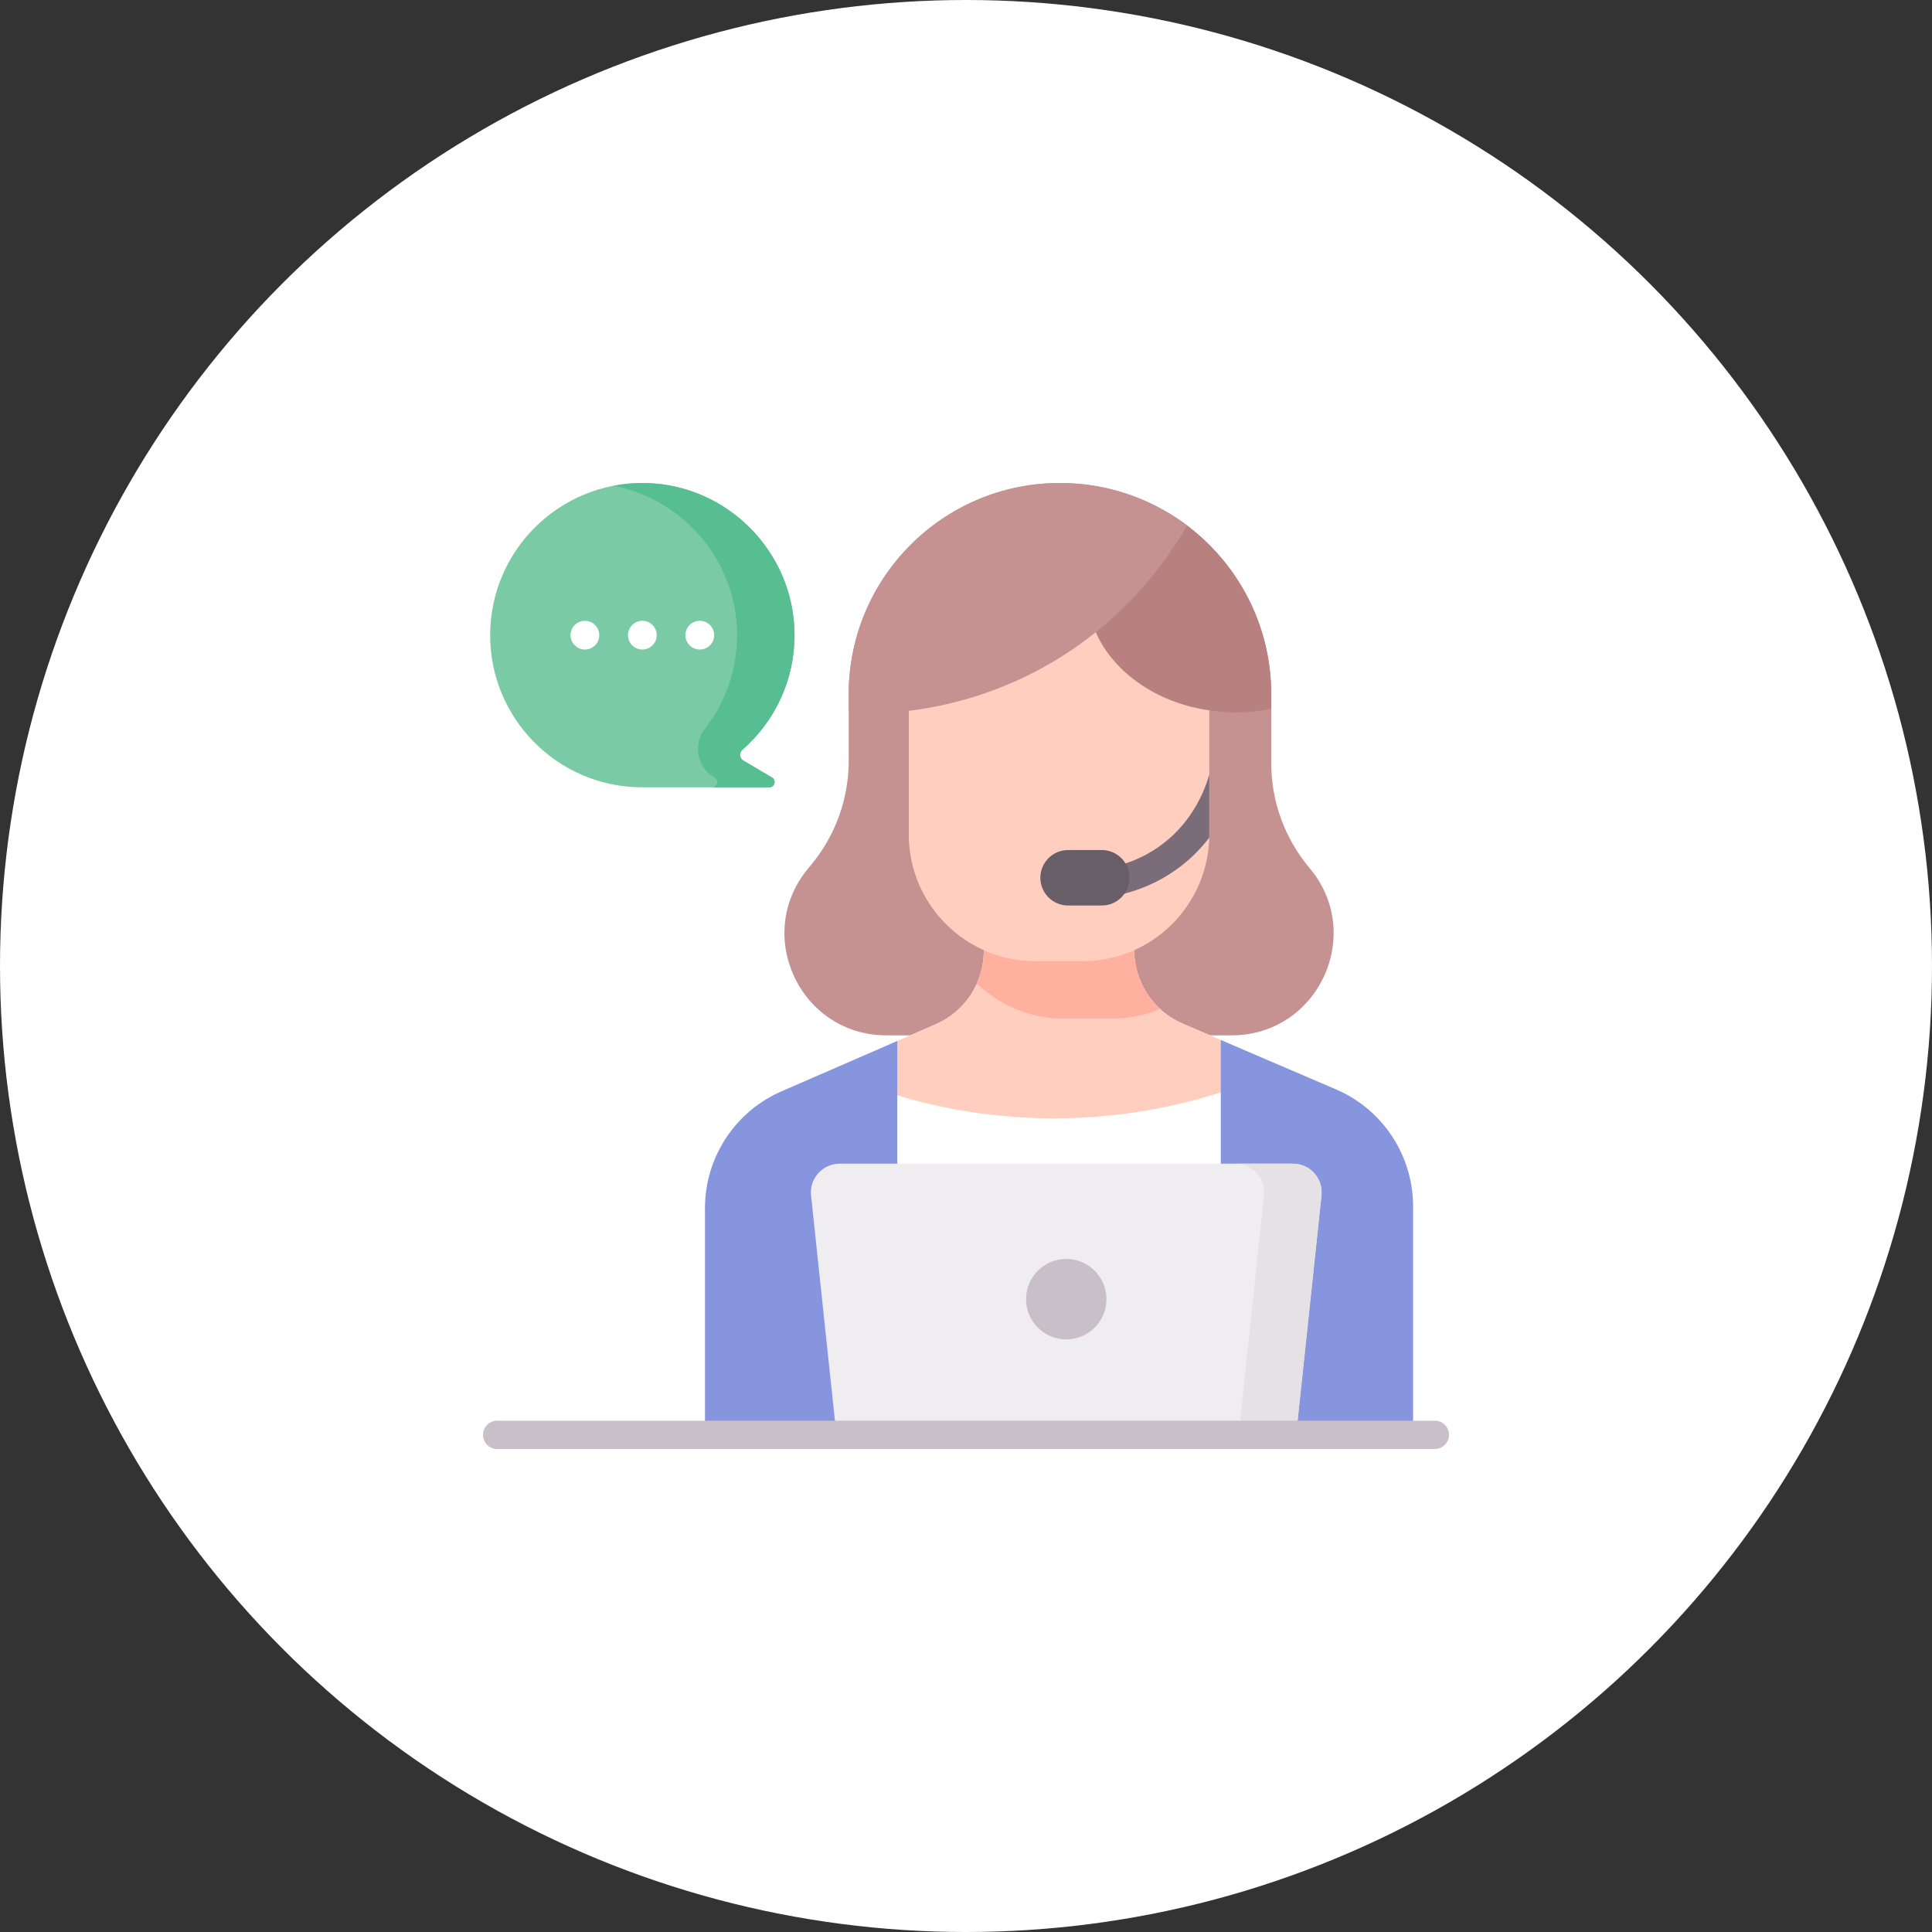<svg width="80" height="80" viewBox="0 0 80 80" fill="none" xmlns="http://www.w3.org/2000/svg">
<rect x="0" y="0" width="80" height="80" fill="#333333" stroke="none"/>
<circle cx="40" cy="40" r="40" fill="white"/>
<path d="M20.297 26.302C20.297 22.791 23.169 19.951 26.691 20.001C30.103 20.05 32.878 22.849 32.899 26.261C32.911 28.172 32.073 29.887 30.74 31.05C30.599 31.173 30.619 31.397 30.78 31.492L31.967 32.195C32.159 32.308 32.079 32.602 31.856 32.602L26.479 32.601C23.054 32.538 20.297 29.742 20.297 26.302Z" fill="#7ACAA6"/>
<path d="M31.967 32.194L30.78 31.492C30.62 31.397 30.598 31.173 30.738 31.051C32.086 29.876 32.929 28.136 32.899 26.199C32.846 22.85 30.135 20.1 26.786 20.003C26.311 19.989 25.848 20.028 25.401 20.114C28.296 20.668 30.501 23.22 30.521 26.26C30.53 27.733 30.034 29.089 29.196 30.166C28.69 30.817 28.854 31.76 29.564 32.179L29.588 32.194C29.778 32.306 29.701 32.595 29.484 32.601L31.855 32.602C32.078 32.602 32.159 32.308 31.967 32.194Z" fill="#57BE92"/>
<path d="M50.999 42.871H36.705C33.135 42.871 31.181 38.711 33.462 35.964L33.588 35.811C34.593 34.601 35.143 33.077 35.143 31.505V28.748C35.143 23.917 39.059 20 43.891 20C48.722 20 52.639 23.917 52.639 28.748V31.598C52.639 33.187 53.2 34.725 54.224 35.941C56.532 38.682 54.584 42.871 50.999 42.871Z" fill="#C59191"/>
<path d="M58.513 49.955V59.405H29.191V50.026C29.191 47.903 30.464 45.987 32.42 45.163L37.154 43.105L38.748 42.412C39.957 41.887 40.739 40.694 40.739 39.375V38.763H46.965V39.344C46.965 40.668 47.755 41.865 48.973 42.387L55.375 45.132C57.283 45.977 58.513 47.868 58.513 49.955Z" fill="white"/>
<path d="M37.153 45.359C38.769 45.841 41.147 46.356 44.045 46.306C46.765 46.258 48.997 45.729 50.551 45.233L51.323 43.395L48.972 42.388C47.755 41.865 46.965 40.668 46.965 39.343V38.763H40.739V39.375C40.739 40.694 39.957 41.886 38.748 42.412L36.844 43.24L37.153 45.359Z" fill="#FFCEBF"/>
<path d="M55.375 45.132L50.552 43.065L50.551 43.065V59.405H58.513V49.956C58.513 47.868 57.283 45.977 55.375 45.132Z" fill="#8795DE"/>
<path d="M37.154 43.105V59.406H29.191V50.027C29.191 47.903 30.464 45.987 32.42 45.163L37.154 43.105Z" fill="#8795DE"/>
<path d="M46.011 42.181C46.727 42.181 47.409 42.037 48.031 41.777C47.364 41.161 46.965 40.285 46.965 39.343V38.763H40.739V39.375C40.739 39.851 40.637 40.311 40.45 40.729C41.392 41.628 42.668 42.181 44.073 42.181H46.011V42.181Z" fill="#FFB09E"/>
<path d="M50.075 29.398V34.548C50.075 37.45 47.723 39.802 44.821 39.802H42.884C39.982 39.802 37.63 37.45 37.63 34.548V29.398C37.63 27.51 39.16 25.98 41.048 25.98H46.657C48.545 25.98 50.075 27.51 50.075 29.398Z" fill="#FFCEBF"/>
<path d="M50.075 32.078C50.072 32.085 50.069 32.092 50.067 32.099C49.877 32.755 49.379 33.994 48.174 34.922C47.614 35.355 46.974 35.668 46.273 35.852C45.955 35.935 45.765 36.26 45.849 36.578C45.919 36.845 46.16 37.022 46.424 37.022C46.474 37.022 46.524 37.015 46.575 37.002C47.431 36.777 48.213 36.395 48.901 35.864C49.376 35.498 49.76 35.094 50.071 34.687C50.072 34.641 50.075 34.595 50.075 34.548V32.078H50.075Z" fill="#7A6D79"/>
<path d="M45.621 37.495H44.228C43.593 37.495 43.079 36.981 43.079 36.347C43.079 35.712 43.593 35.198 44.228 35.198H45.621C46.255 35.198 46.77 35.712 46.77 36.347C46.77 36.981 46.255 37.495 45.621 37.495Z" fill="#685E68"/>
<path d="M45.094 24.617C45.227 22.934 46.838 21.817 48.38 21.239C50.931 22.767 52.639 25.558 52.639 28.748V29.349C52.498 29.379 52.357 29.405 52.219 29.426C51.369 29.552 50.646 29.498 50.152 29.426C46.967 29.001 44.933 26.649 45.094 24.617Z" fill="#B98080"/>
<path d="M43.891 20C45.866 20 47.689 20.655 49.153 21.76C48.423 23.031 46.745 25.544 43.6 27.405C41.264 28.786 39.063 29.25 37.707 29.425H35.143V28.748C35.143 23.917 39.059 20 43.891 20V20Z" fill="#C59191"/>
<path d="M53.67 59.405H34.634L33.584 49.501C33.51 48.798 34.061 48.186 34.767 48.186H53.537C54.243 48.186 54.794 48.798 54.72 49.501L53.67 59.405Z" fill="#EFEDEF"/>
<path d="M53.537 48.186H51.158C51.865 48.186 52.415 48.798 52.341 49.501L51.291 59.405H53.669L54.719 49.501C54.794 48.798 54.243 48.186 53.537 48.186Z" fill="#E5E1E5"/>
<path d="M59.414 60H20.586C20.262 60 20 59.738 20 59.414C20 59.09 20.262 58.828 20.586 58.828H59.414C59.738 58.828 60 59.09 60 59.414C60 59.738 59.738 60 59.414 60Z" fill="#C9BFC8"/>
<path d="M44.152 55.461C45.071 55.461 45.817 54.715 45.817 53.796C45.817 52.876 45.071 52.131 44.152 52.131C43.232 52.131 42.487 52.876 42.487 53.796C42.487 54.715 43.232 55.461 44.152 55.461Z" fill="#C9BFC8"/>
<path d="M24.22 26.896C24.548 26.896 24.814 26.63 24.814 26.301C24.814 25.973 24.548 25.706 24.22 25.706C23.892 25.706 23.625 25.973 23.625 26.301C23.625 26.63 23.892 26.896 24.22 26.896Z" fill="white"/>
<path d="M26.599 26.896C26.927 26.896 27.193 26.63 27.193 26.301C27.193 25.973 26.927 25.706 26.599 25.706C26.27 25.706 26.004 25.973 26.004 26.301C26.004 26.63 26.27 26.896 26.599 26.896Z" fill="white"/>
<path d="M28.977 26.896C29.305 26.896 29.572 26.63 29.572 26.301C29.572 25.973 29.305 25.706 28.977 25.706C28.648 25.706 28.382 25.973 28.382 26.301C28.382 26.63 28.648 26.896 28.977 26.896Z" fill="white"/>
</svg>
